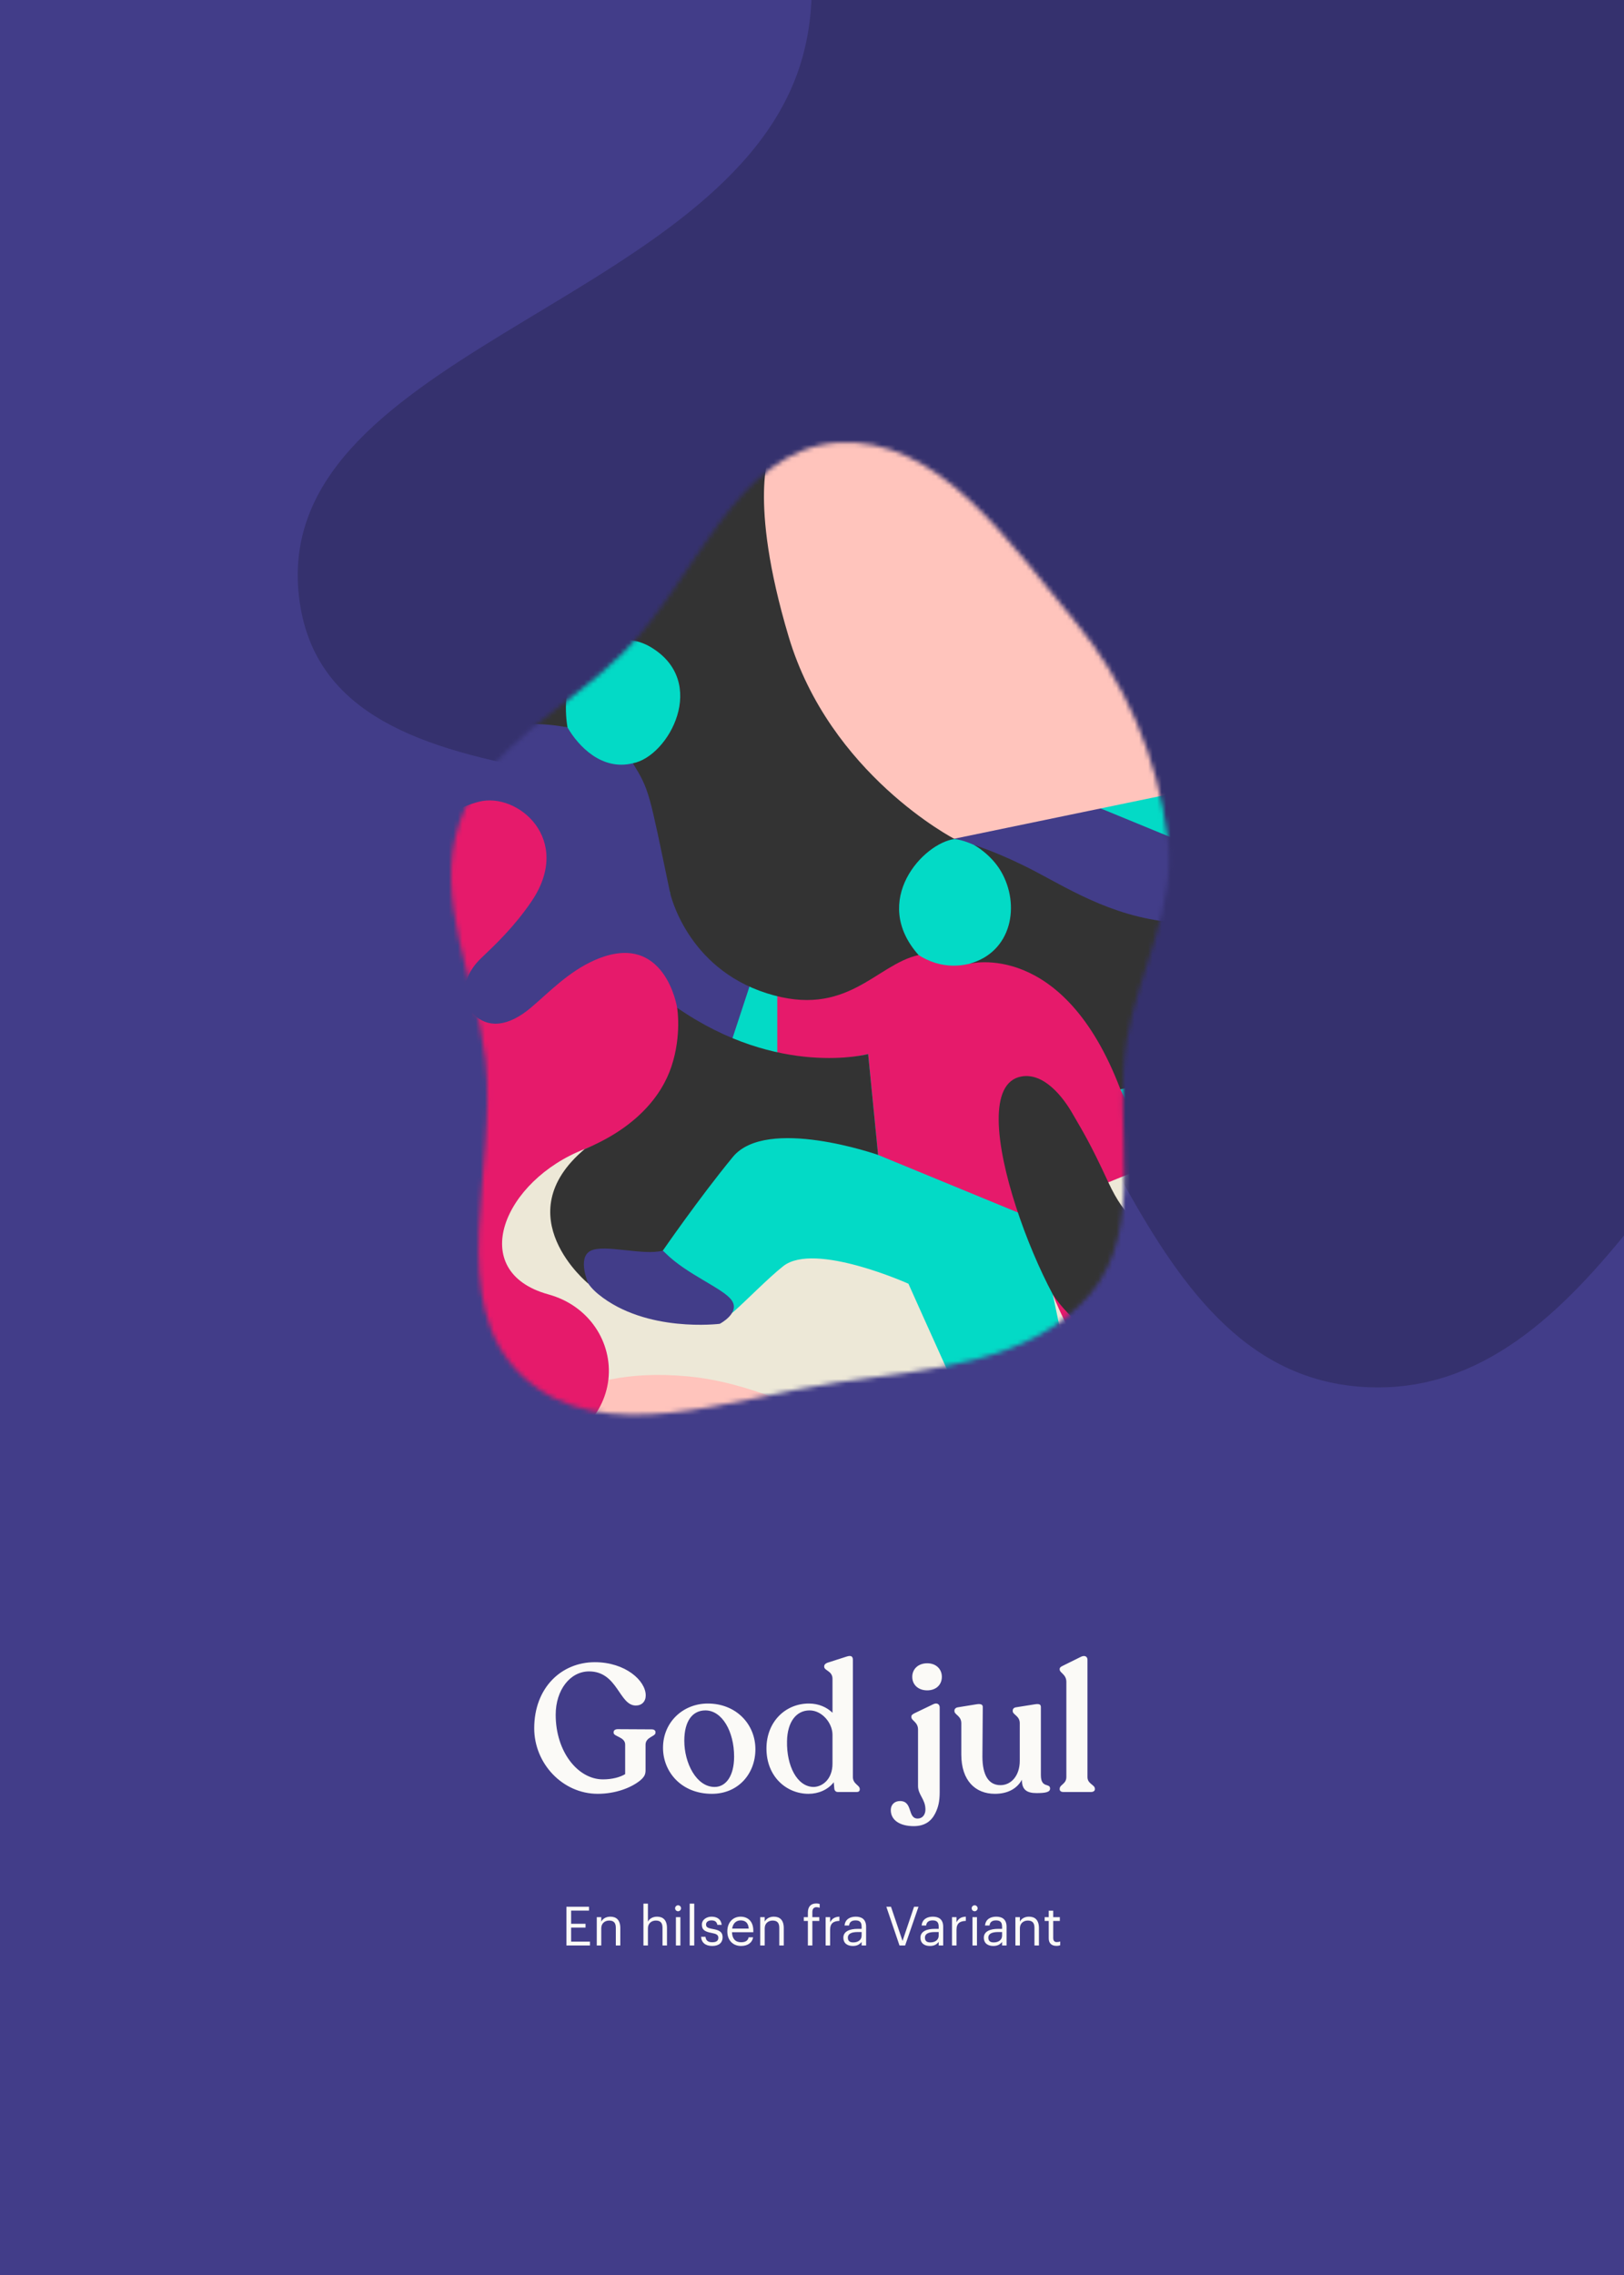<svg width="360" height="504" viewBox="0 0 360 504" fill="none"
    xmlns="http://www.w3.org/2000/svg">
    <rect x="0" y="0" width="360" height="504" fill="#808080" stroke="none"/>
    <g clip-path="url(#clip0)">
        <rect width="360" height="504" fill="white"/>
        <g clip-path="url(#clip1)">
            <rect width="360" height="504" fill="#423D89"/>
            <path d="M132.502 397.4C136.422 397.4 139.862 396.08 141.862 394.48C142.822 393.68 143.102 393.12 143.102 392.2V386.52C143.102 384.8 145.302 384.72 145.302 383.88V383.72C145.302 383.36 144.982 383.12 144.462 383.12L136.942 383.08C136.422 383.08 136.022 383.32 136.022 383.72V383.88C136.022 384.72 138.582 384.8 138.582 386.48V393.04C137.462 393.72 135.702 394.2 133.662 394.2C128.102 394.2 123.182 388.08 123.182 379.88C123.182 374.4 126.382 370.28 130.582 370.28C136.942 370.28 137.222 377.84 140.942 377.84C142.262 377.84 143.142 376.96 143.142 375.6C143.142 372.32 138.622 368.24 131.862 368.24C124.382 368.24 118.422 373.96 118.422 382.88C118.422 390.68 124.702 397.4 132.502 397.4ZM157.813 397.4C163.613 397.4 167.453 393 167.453 387.52C167.453 382 163.213 377.4 156.893 377.4C151.413 377.4 146.973 381.52 146.973 387.2C146.973 392.52 151.013 397.4 157.813 397.4ZM158.413 395.88C154.373 395.88 151.692 390.6 151.692 385.64C151.692 381.24 153.533 378.92 156.372 378.92C160.053 378.92 162.733 383.56 162.733 389.16C162.733 393.48 160.893 395.88 158.413 395.88ZM189.063 393.68V367.72C189.063 366.92 188.623 366.68 187.663 367L183.423 368.36C182.983 368.52 182.703 368.8 182.703 369.16V369.24C182.703 370.12 184.543 370.16 184.543 371.92V379.44C183.263 378.2 181.463 377.4 179.303 377.4C174.063 377.4 169.903 381.48 169.903 387.36C169.903 393.6 174.343 397.4 179.223 397.4C181.423 397.4 183.503 396.52 184.823 394.84L184.943 396.24C184.983 396.68 185.263 397 185.743 397H189.903C190.343 397 190.583 396.8 190.583 396.44V396.32C190.583 395.48 189.063 395.24 189.063 393.68ZM180.303 395.88C176.663 395.8 174.343 391.16 174.463 385.72C174.543 381.48 176.503 378.92 179.463 378.92C182.263 378.92 184.543 381.76 184.543 384.32V390.72C184.543 394.2 182.263 395.88 180.303 395.88ZM205.545 374.48C207.505 374.48 208.785 373.24 208.785 371.48C208.785 369.76 207.505 368.48 205.545 368.48C203.545 368.48 202.225 369.76 202.225 371.48C202.225 373.24 203.545 374.48 205.545 374.48ZM202.545 404.56C205.025 404.56 206.465 403.44 207.345 401.68C207.985 400.36 208.305 399.12 208.305 397V378.24C208.305 377.6 207.745 377.12 206.865 377.56L202.705 379.56C202.265 379.8 202.025 379.96 202.025 380.28V380.4C202.025 381.2 203.505 381.48 203.505 383.16V395.64C203.505 397.68 205.145 398.56 205.145 400.88C205.145 402.04 204.465 402.88 203.425 402.88C201.105 402.88 202.425 399 199.505 399C198.305 399 197.465 399.8 197.465 401C197.465 403.28 199.545 404.56 202.545 404.56ZM230.737 393.24V378.16C230.737 377.56 230.297 377.44 229.457 377.56L225.177 378.24C224.737 378.32 224.497 378.6 224.497 378.96V379.08C224.497 379.88 226.057 380.12 226.057 381.76V390.08C226.057 393.36 224.177 395.48 221.777 395.48C219.177 395.48 217.777 393.32 217.777 389.12L217.857 378.16C217.857 377.56 217.337 377.44 216.497 377.56L212.297 378.24C211.857 378.32 211.577 378.6 211.577 378.96V379.08C211.577 379.88 213.097 380.12 213.097 381.76V388.68C213.097 394.52 216.257 397.4 220.537 397.4C223.377 397.4 225.417 396.28 226.537 394.28C226.497 396.52 227.657 397.24 229.777 397.24C231.737 397.24 232.777 397.04 232.777 396.24C232.777 394.92 230.737 396.28 230.737 393.24ZM235.745 397H241.825C242.345 397 242.705 396.76 242.705 396.4V396.28C242.705 395.36 241.065 395.24 241.065 393.68V367.68C241.065 367.08 240.545 366.6 239.625 367.04L235.585 369.04C235.185 369.24 234.905 369.4 234.905 369.76V369.88C234.905 370.6 236.385 370.92 236.385 372.6V393.68C236.385 395.24 234.905 395.36 234.905 396.28V396.4C234.905 396.76 235.225 397 235.745 397Z" fill="#FBFAF7"/>
            <path d="M125.562 431H130.782V430.148H126.606V427.04H129.798V426.188H126.606V423.272H130.566V422.42H125.562V431ZM132.287 431H133.283V427.196C133.283 426.068 134.111 425.48 135.035 425.48C136.043 425.48 136.511 425.972 136.511 427.076V431H137.507V427.148C137.507 425.324 136.595 424.616 135.299 424.616C134.267 424.616 133.571 425.132 133.283 425.72V424.724H132.287V431ZM142.635 431H143.631V427.196C143.631 426.068 144.459 425.48 145.383 425.48C146.391 425.48 146.859 425.972 146.859 427.076V431H147.855V427.148C147.855 425.324 146.943 424.616 145.647 424.616C144.615 424.616 143.919 425.132 143.631 425.72V421.724H142.635V431ZM150.311 423.416C150.671 423.416 150.971 423.116 150.971 422.756C150.971 422.396 150.671 422.096 150.311 422.096C149.951 422.096 149.651 422.396 149.651 422.756C149.651 423.116 149.951 423.416 150.311 423.416ZM149.831 431H150.827V424.724H149.831V431ZM152.889 431H153.897V421.724H152.889V431ZM157.88 431.108C159.404 431.108 160.184 430.34 160.184 429.2C160.184 427.868 159.272 427.58 157.976 427.34C156.824 427.136 156.512 426.908 156.512 426.344C156.512 425.804 156.98 425.444 157.7 425.444C158.492 425.444 158.876 425.744 159.02 426.428H159.98C159.812 425.072 158.84 424.616 157.712 424.616C156.728 424.616 155.588 425.216 155.588 426.38C155.588 427.472 156.14 427.928 157.772 428.228C158.744 428.408 159.236 428.624 159.236 429.284C159.236 429.956 158.816 430.28 157.868 430.28C156.86 430.28 156.464 429.812 156.392 429.068H155.42C155.48 430.352 156.38 431.108 157.88 431.108ZM164.269 431.108C165.685 431.108 166.729 430.448 166.945 429.188H165.949C165.817 429.92 165.253 430.28 164.281 430.28C162.997 430.28 162.313 429.488 162.265 428.06H166.993V427.736C166.993 425.492 165.625 424.616 164.173 424.616C162.445 424.616 161.233 425.936 161.233 427.832V427.928C161.233 429.86 162.493 431.108 164.269 431.108ZM162.301 427.256C162.469 426.14 163.153 425.444 164.173 425.444C165.205 425.444 165.877 425.96 165.973 427.256H162.301ZM168.522 431H169.518V427.196C169.518 426.068 170.346 425.48 171.27 425.48C172.278 425.48 172.746 425.972 172.746 427.076V431H173.742V427.148C173.742 425.324 172.83 424.616 171.534 424.616C170.502 424.616 169.806 425.132 169.518 425.72V424.724H168.522V431ZM179.085 431H180.081V425.564H181.617V424.724H180.081V423.596C180.081 422.96 180.345 422.516 180.993 422.516C181.269 422.516 181.521 422.576 181.701 422.648V421.808C181.449 421.724 181.281 421.688 180.957 421.688C179.709 421.688 179.085 422.432 179.085 423.704V424.724H178.185V425.564H179.085V431ZM183.018 431H184.014V427.556C184.014 426.008 184.818 425.612 186.078 425.552V424.616C184.95 424.652 184.41 425.144 184.014 425.852V424.724H183.018V431ZM189.043 431.108C189.967 431.108 190.531 430.796 190.999 430.208V431H191.995V426.86C191.995 425.108 190.903 424.616 189.703 424.616C188.491 424.616 187.351 425.144 187.219 426.572H188.215C188.311 425.804 188.791 425.444 189.655 425.444C190.615 425.444 190.999 425.864 190.999 426.86V427.316H190.099C188.491 427.316 186.955 427.808 186.955 429.26C186.955 430.544 187.879 431.108 189.043 431.108ZM189.139 430.316C188.263 430.316 187.951 429.908 187.951 429.26C187.951 428.336 188.875 428.024 190.135 428.024H190.999V428.804C190.999 429.776 190.195 430.316 189.139 430.316ZM199.395 431H200.643L203.607 422.42H202.623L200.067 429.992L197.511 422.42H196.479L199.395 431ZM206.129 431.108C207.053 431.108 207.617 430.796 208.085 430.208V431H209.081V426.86C209.081 425.108 207.989 424.616 206.789 424.616C205.577 424.616 204.437 425.144 204.305 426.572H205.301C205.397 425.804 205.877 425.444 206.741 425.444C207.701 425.444 208.085 425.864 208.085 426.86V427.316H207.185C205.577 427.316 204.041 427.808 204.041 429.26C204.041 430.544 204.965 431.108 206.129 431.108ZM206.225 430.316C205.349 430.316 205.037 429.908 205.037 429.26C205.037 428.336 205.961 428.024 207.221 428.024H208.085V428.804C208.085 429.776 207.281 430.316 206.225 430.316ZM211.037 431H212.033V427.556C212.033 426.008 212.837 425.612 214.097 425.552V424.616C212.969 424.652 212.429 425.144 212.033 425.852V424.724H211.037V431ZM216.053 423.416C216.413 423.416 216.713 423.116 216.713 422.756C216.713 422.396 216.413 422.096 216.053 422.096C215.693 422.096 215.393 422.396 215.393 422.756C215.393 423.116 215.693 423.416 216.053 423.416ZM215.573 431H216.569V424.724H215.573V431ZM220.18 431.108C221.104 431.108 221.668 430.796 222.136 430.208V431H223.132V426.86C223.132 425.108 222.04 424.616 220.84 424.616C219.628 424.616 218.488 425.144 218.356 426.572H219.352C219.448 425.804 219.928 425.444 220.792 425.444C221.752 425.444 222.136 425.864 222.136 426.86V427.316H221.236C219.628 427.316 218.092 427.808 218.092 429.26C218.092 430.544 219.016 431.108 220.18 431.108ZM220.276 430.316C219.4 430.316 219.088 429.908 219.088 429.26C219.088 428.336 220.012 428.024 221.272 428.024H222.136V428.804C222.136 429.776 221.332 430.316 220.276 430.316ZM225.088 431H226.084V427.196C226.084 426.068 226.912 425.48 227.836 425.48C228.844 425.48 229.312 425.972 229.312 427.076V431H230.308V427.148C230.308 425.324 229.396 424.616 228.1 424.616C227.068 424.616 226.372 425.132 226.084 425.72V424.724H225.088V431ZM234.168 431.084C234.576 431.084 234.816 431.024 235.02 430.952V430.112C234.804 430.196 234.564 430.244 234.252 430.244C233.748 430.244 233.472 429.944 233.472 429.332V425.564H234.936V424.724H233.472V423.296H232.476V424.724H231.576V425.564H232.476V429.428C232.476 430.412 233.028 431.084 234.168 431.084Z" fill="#FBFAF7"/>
            <path d="M301.319 307.2C351.586 311.185 373.662 242.322 412.502 210.164C447.805 180.934 504.226 171.254 518.225 127.61C532.222 83.978 491.75 43.352 480.239 -1.001C467.626 -49.601 484.925 -110.637 447.659 -144.287C410.258 -178.059 351.661 -164.81 301.319 -162.56C253.331 -160.414 191.625 -171.042 164.185 -131.615C135.15 -89.897 194.202 -31.073 176.617 16.615C157.633 68.098 58.576 79.144 66.444 133.449C73.719 183.661 161.456 163.324 202.244 193.498C243.672 224.145 249.948 303.129 301.319 307.2Z" fill="#35316E"/>
            <mask id="mask0" mask-type="alpha" maskUnits="userSpaceOnUse" x="100" y="98" width="160" height="216">
                <path fill-rule="evenodd" clip-rule="evenodd" d="M185.564 306.27C205.664 303.323 228.573 302.166 241.686 286.65C254.248 271.786 246.532 249.46 249.791 230.273C252.398 214.916 260.808 201.046 258.846 185.594C256.58 167.749 249.527 151.053 237.979 137.262C223.623 120.117 207.868 96.473 185.564 98.078C163.016 99.7 154.301 128.404 138.357 144.43C125.699 157.154 107.649 165.218 101.864 182.208C96.043 199.299 105.531 216.8 107.603 234.735C110.381 258.783 98.22 288.708 116.055 305.074C133.558 321.134 162.061 309.717 185.564 306.27Z" fill="white"/>
            </mask>
            <g mask="url(#mask0)">
                <path fill-rule="evenodd" clip-rule="evenodd" d="M730.065 840.888H-1120.81V-485.584H730.065V840.888Z" fill="#03DAC6"/>
                <path fill-rule="evenodd" clip-rule="evenodd" d="M240.795 109.905C239.247 110.719 144.211 117.859 144.211 117.859C144.211 117.859 113.83 96.777 97.99 71.965C82.15 47.153 54.593 33.006 42.607 29.895L36.498 17.186L40.805 0.597L70.809 -10.994L71.862 11.742L58.118 22.684L124.44 49.456L193.526 57.41L244.093 94.292L240.795 109.905Z" fill="#EDE8D7"/>
                <path fill-rule="evenodd" clip-rule="evenodd" d="M544.324 376.566C532.361 366.703 500.546 289.664 436.914 285.573C373.283 281.482 406.7 248.891 378.175 257.006C349.648 265.12 322.378 255.714 322.378 255.714L199.065 187.41L223.829 170.809L544.324 302.581L564.059 370.367L544.324 376.566Z" fill="#423D89"/>
                <path fill-rule="evenodd" clip-rule="evenodd" d="M233.377 286.757L243.016 332.693L243.65 341.789L292.259 345.664L293.29 332.896L233.377 286.757Z" fill="#EDE8D7"/>
                <path fill-rule="evenodd" clip-rule="evenodd" d="M262.383 253.826L235.795 259.893C235.795 259.893 263.747 287.715 264.428 286.757C265.11 285.799 280.337 276.937 280.337 276.937L262.383 253.826Z" fill="#EDE8D7"/>
                <path fill-rule="evenodd" clip-rule="evenodd" d="M201.375 284.394C201.743 285.303 221.896 329.932 221.896 329.932L187.617 322.388L123.91 309.847L94.443 278.073L100.579 249.666L148.303 243.985L146.938 277.164L153.321 289.665C153.321 289.665 159.554 293.275 162.682 290.539C165.359 288.199 170.334 283.091 173.633 280.494C180.563 275.04 201.375 284.394 201.375 284.394" fill="#EDE8D7"/>
                <path fill-rule="evenodd" clip-rule="evenodd" d="M304.376 166.599L203.819 187.409L154.57 134.923C154.57 134.923 157.113 116.797 170.754 99.848C184.397 82.9 209.191 76.772 231.245 101.917C253.299 127.062 278.039 147.177 278.039 147.177L304.376 166.599Z" fill="#FFC4BC"/>
                <path fill-rule="evenodd" clip-rule="evenodd" d="M482.741 238.479C483.413 241.834 482.451 246.822 477.945 248.857C470.859 252.058 465.482 253.928 459.344 258.304C445.684 268.039 441.378 276.725 431.006 299.942C420.633 323.16 421.699 326.185 394.565 338.492C380.206 345.003 353.997 356.308 322.894 360.357C298.528 363.529 271.333 360.433 254.995 357.341C241.733 354.831 250.513 358.233 239.433 356.461C189.18 348.427 116.748 316.141 116.748 316.141C116.748 316.141 125.17 302.385 152.403 304.912C179.635 307.438 203.79 329.936 243.79 337.356C283.791 344.778 327.307 337.196 327.307 337.196C327.307 337.196 404.938 313.798 413.428 293.492C421.917 273.187 434.831 251.076 453.079 239.391C471.328 227.707 481.619 232.864 482.741 238.479" fill="#FFC4BC"/>
                <path fill-rule="evenodd" clip-rule="evenodd" d="M90.162 29.967C78.39 24.413 71.939 19.293 67.404 15.291C58.709 7.618 54.469 7.338 50.725 10.714C47.903 13.26 47.38 20.073 55.965 27.598C68.276 38.388 89.018 51.697 124.217 54.61C164.365 57.932 210.326 67.069 232.476 103.893C244.703 124.22 252.479 141.528 273.613 154.919C290.765 165.786 310.793 183.025 379.499 175.881C438.125 169.787 485.288 164.196 525.124 152.96C584.668 136.164 618.608 114.19 627.451 75.437C636.867 34.171 628.112 -3.234 580.449 -34.069C561.997 -46.006 534.701 -54.1 504.859 -65.308C504.859 -65.308 497.46 -53.747 484.513 -49.585C484.513 -49.585 571.911 -28.314 605.206 35.502C612.626 49.722 606.834 60.391 603.014 71.993C589.694 112.458 526.295 139.009 480.702 145.337C421.539 153.549 338.091 172.844 293.687 147.062C274.452 135.894 256.161 110.021 250.251 98.891C238.85 77.418 230.371 59.648 191.245 49.099C146.878 37.136 105.622 37.262 90.162 29.967" fill="#E61A6B"/>
                <path fill-rule="evenodd" clip-rule="evenodd" d="M282.47 340.613C282.47 340.613 246.959 320.869 233.376 286.757C233.376 286.757 300.338 304.76 324.659 297.811C348.98 290.863 379.997 312.944 360.982 333.819C360.982 333.819 331.292 344.557 282.47 340.613Z" fill="#E61A6B"/>
                <path fill-rule="evenodd" clip-rule="evenodd" d="M46.145 319.843C44.824 317.465 36.238 317.127 33.044 323.493C31.008 327.552 32.76 337.683 34.805 340.9C39.3 347.967 57.401 358.784 68.323 357.182C92.012 353.707 83.03 327.818 112.404 323.712C141.779 319.606 139.884 291.811 121.564 286.758C103.245 281.704 111.62 261.503 129.623 254.553C147.627 247.605 157.217 237.598 152.479 218.963C148.926 204.987 143.23 198.341 134.125 203.909C131.089 205.764 119.669 219.874 117.458 222.007C108.613 230.535 106.299 220.119 120.513 207.579C134.727 195.04 129.873 182.677 121.029 174.006C112.185 165.333 98.026 181.77 88.235 179.559C78.444 177.348 90.992 155.03 58.709 155.361L31.878 183.463C31.878 183.463 53.023 188.527 52.392 209.373C51.76 230.219 58.393 236.852 72.291 244.433C80.729 249.035 83.697 258.086 79.239 264.647C76.356 268.892 67.925 270.592 64.079 274.438C54.288 284.23 83.03 293.336 82.082 314.367C81.135 335.398 63.517 351.114 46.145 319.843Z" fill="#E61A6B"/>
                <path fill-rule="evenodd" clip-rule="evenodd" d="M199.065 207.58C199.065 207.58 217.274 208.683 227.481 211.166C237.689 213.649 249.493 235.799 255.898 257.791L245.69 261.93C245.69 261.93 237.066 259.602 233.377 250.222C229.689 240.842 221.412 242.341 223.895 255.032C226.378 267.723 227.481 269.378 227.481 269.378L194.651 255.86L192.444 233.513C192.444 233.513 181.96 236.272 172.304 233.237V220.271C172.304 220.271 194.375 224.961 199.065 207.58Z" fill="#E61A6B"/>
                <path fill-rule="evenodd" clip-rule="evenodd" d="M166.933 339.978C166.933 339.978 160.151 339.032 154.765 340.686C141.585 344.732 141.722 357.945 141.722 386.264C141.722 408.8 141.536 420.162 141.536 420.162L110.883 423.605V470.033C110.883 491.384 86.102 506.537 58.709 483.996C46.15 473.662 40.57 452.29 34.805 432.695C29.04 413.099 6.165 361.35 -41.408 355.052C-88.98 348.752 -91.858 333.583 -91.858 333.583C-91.858 333.583 -78.045 322.984 -78.045 307.073C-78.045 307.073 -51.913 317.319 -51.913 287.963C-51.913 287.963 -21.371 351.125 32.006 356.461C32.006 356.461 29.716 336.602 16.668 325.926C3.621 315.252 4.451 305.527 8.616 287.018C10.391 279.13 6.882 272.512 3.754 269.499C-0.474 265.425 -2.796 260.235 -2.594 255.303C-2.261 247.141 4.421 241.507 10.398 233.519C17.658 223.816 15.639 212.978 7.273 205.542L36.497 178.626C36.497 178.626 50.807 183.491 53.949 203.747C57.259 225.09 57.332 232.532 71.633 240.81C79.683 245.469 85.519 253.504 85.381 257.717C85.153 264.737 78.895 270.43 67.589 274.323C49.501 280.549 82.804 285.375 83.898 312.871C84.993 340.369 66.585 343.846 58.693 342.229C51.292 340.712 47.46 337.674 44.554 331.354C42.578 327.053 41.133 323.07 38.874 324.039C36.484 325.065 36.855 330.693 39.127 336.126C41.861 342.667 47.784 349.14 60.743 349.788C84.466 350.975 86.052 323.712 112.405 323.712V344.007C112.405 344.007 138.737 325.151 166.933 339.978Z" fill="#423D89"/>
                <path fill-rule="evenodd" clip-rule="evenodd" d="M296.403 275.049C288.629 272.872 255.791 288.578 255.898 272.741C255.898 272.741 263.334 274.841 255.898 257.791C251.991 248.829 248.359 241.318 248.359 241.318C248.359 241.318 268.957 234.412 287.042 246.751C305.127 259.091 321.743 260.02 337.486 261.084C353.231 262.148 361.083 276.113 355.977 294.836C350.871 313.559 325.792 310.095 314.488 292.07C306.616 279.517 302.113 276.648 296.403 275.049Z" fill="#03DAC6"/>
                <path fill-rule="evenodd" clip-rule="evenodd" d="M199.065 207.58C196.489 204.641 189.589 200.71 192.004 194.627C194.688 187.868 207.6 185.375 211.614 185.875C218.136 186.689 231.101 195.614 228.577 206.232C227.868 209.221 226.292 207.5 221.896 210.05C221.896 210.05 210.174 220.257 199.065 207.58" fill="#03DAC6"/>
                <path fill-rule="evenodd" clip-rule="evenodd" d="M85.241 183.473C85.241 183.473 95.542 153.497 125.811 161.16C128.191 165.301 133.419 170.809 140.295 169.087C151.045 178.625 148.538 197.777 148.538 197.777C148.538 197.777 155.548 213.048 166.381 217.827L161.396 232.969C161.396 232.969 151.733 227.673 150.107 223.258C150.107 223.258 147.406 205.872 131.848 212.702C125.954 215.288 121.608 219.939 117.664 223.26C112.727 227.415 108.067 228.037 104.698 224.407C102.289 221.813 102.033 216.677 106.67 212.259C109.849 209.23 113.962 205.351 117.786 199.746C127.19 185.965 114.739 175.417 106.162 177.614C97.585 179.812 93.315 186.714 85.241 183.473Z" fill="#423D89"/>
                <path fill-rule="evenodd" clip-rule="evenodd" d="M159.553 293.275C159.553 293.275 143.249 295.336 132.682 286.757C122.115 278.18 137.512 267.612 147.476 277.575C152.343 282.442 160.44 285.439 162.229 288.113C164.103 290.912 159.553 293.275 159.553 293.275" fill="#423D89"/>
                <path fill-rule="evenodd" clip-rule="evenodd" d="M411.997 29.209C441.993 47.348 448.796 84.888 432.51 116.072C425.325 129.829 411.086 146.164 389.612 154.399C363.193 164.531 327.251 163.881 297.393 149.058C243.269 122.186 259.203 82.16 204.862 53.51C181.674 41.285 176.356 26.142 176.356 26.142C175.946 26.154 208.262 23.558 227.064 7.24C238.391 -2.59 245.223 -18.843 246.877 -36.909C246.877 -36.909 279.65 -25.629 296.24 5.211C307.112 25.422 322.194 29.265 336.241 29.285C336.863 29.286 339.245 28.783 339.872 28.758C361.142 18.878 395.661 19.331 411.997 29.209" fill="#333333"/>
                <path fill-rule="evenodd" clip-rule="evenodd" d="M413.428 293.492C413.428 293.492 379.902 291.568 378.175 257.005C378.175 257.005 349.487 260.807 329.095 249.747C308.704 238.687 290.385 205.507 262.39 204.47C248.093 203.941 237.614 197.318 229.473 193.045C221.674 188.95 215.91 187.189 215.91 187.189C215.91 187.189 219.652 189.198 221.896 193.045C226.204 200.43 224.377 210.931 214.857 213.516C214.857 213.516 235.709 208.003 248.359 241.318C248.359 241.318 271.877 235.461 301.329 256.286C322.875 271.522 348.957 254.975 356.035 283.515C358.709 294.296 352.284 301.975 352.284 301.975C352.284 301.975 371.714 317.159 360.982 333.819C375.929 329.932 402.378 316.211 413.428 293.492Z" fill="#333333"/>
                <path fill-rule="evenodd" clip-rule="evenodd" d="M319.987 298.778C307.467 284.394 304.292 262.101 269.801 269.816C261.458 271.682 253.287 278.333 245.69 261.929C241.535 252.957 240.099 250.79 237.687 246.599C235.685 243.121 231.461 237.601 226.446 238.479C222.756 239.125 221.327 242.891 221.385 248.233C221.5 258.903 227.553 275.857 233.377 286.757C233.377 286.757 254.791 322.282 319.987 298.778Z" fill="#333333"/>
                <path fill-rule="evenodd" clip-rule="evenodd" d="M194.651 255.86L192.444 233.513C192.444 233.513 172.63 238.842 150.107 223.258C150.107 223.258 151.141 229.27 148.87 236.184C146.602 243.092 140.622 250.001 129.623 254.554C111.955 269.378 130.43 284.395 130.43 284.395C130.43 284.395 127.868 278.63 130.932 277.094C133.995 275.558 142.684 278.249 146.934 277.061C146.934 277.061 154.946 265.439 162.445 256.319C169.944 247.198 194.651 255.86 194.651 255.86Z" fill="#333333"/>
                <path fill-rule="evenodd" clip-rule="evenodd" d="M148.537 197.777C148.537 197.777 152.108 214.364 169.944 220.039C187.78 225.713 194.107 213.68 203.63 211.582C192.905 199.536 204.64 186.776 211.614 185.875C211.614 185.875 183.929 171.597 174.808 140.993C165.688 110.388 170.754 99.848 170.754 99.848L97.99 71.965C97.99 71.965 101.546 76.54 105.948 88.875C110.569 101.828 111.22 124.94 97.99 138.539C82.67 154.285 58.709 155.362 58.709 155.362C58.709 155.362 73.97 155.017 77.265 166.513C80.561 178.01 81.02 181.223 85.241 183.473C85.241 183.473 96.935 155.486 125.81 161.161C125.81 161.161 124.295 153.608 127.45 148.105C130.44 142.89 137.925 139.601 144.237 143.349C157.208 151.051 148.246 167.596 140.294 169.087C144.007 175.128 143.863 175.429 148.537 197.777Z" fill="#333333"/>
            </g>
        </g>
    </g>
    <defs>
        <clipPath id="clip0">
            <rect width="360" height="504" fill="white"/>
        </clipPath>
        <clipPath id="clip1">
            <rect width="522" height="671" fill="white" transform="translate(0 -167)"/>
        </clipPath>
    </defs>
</svg>
